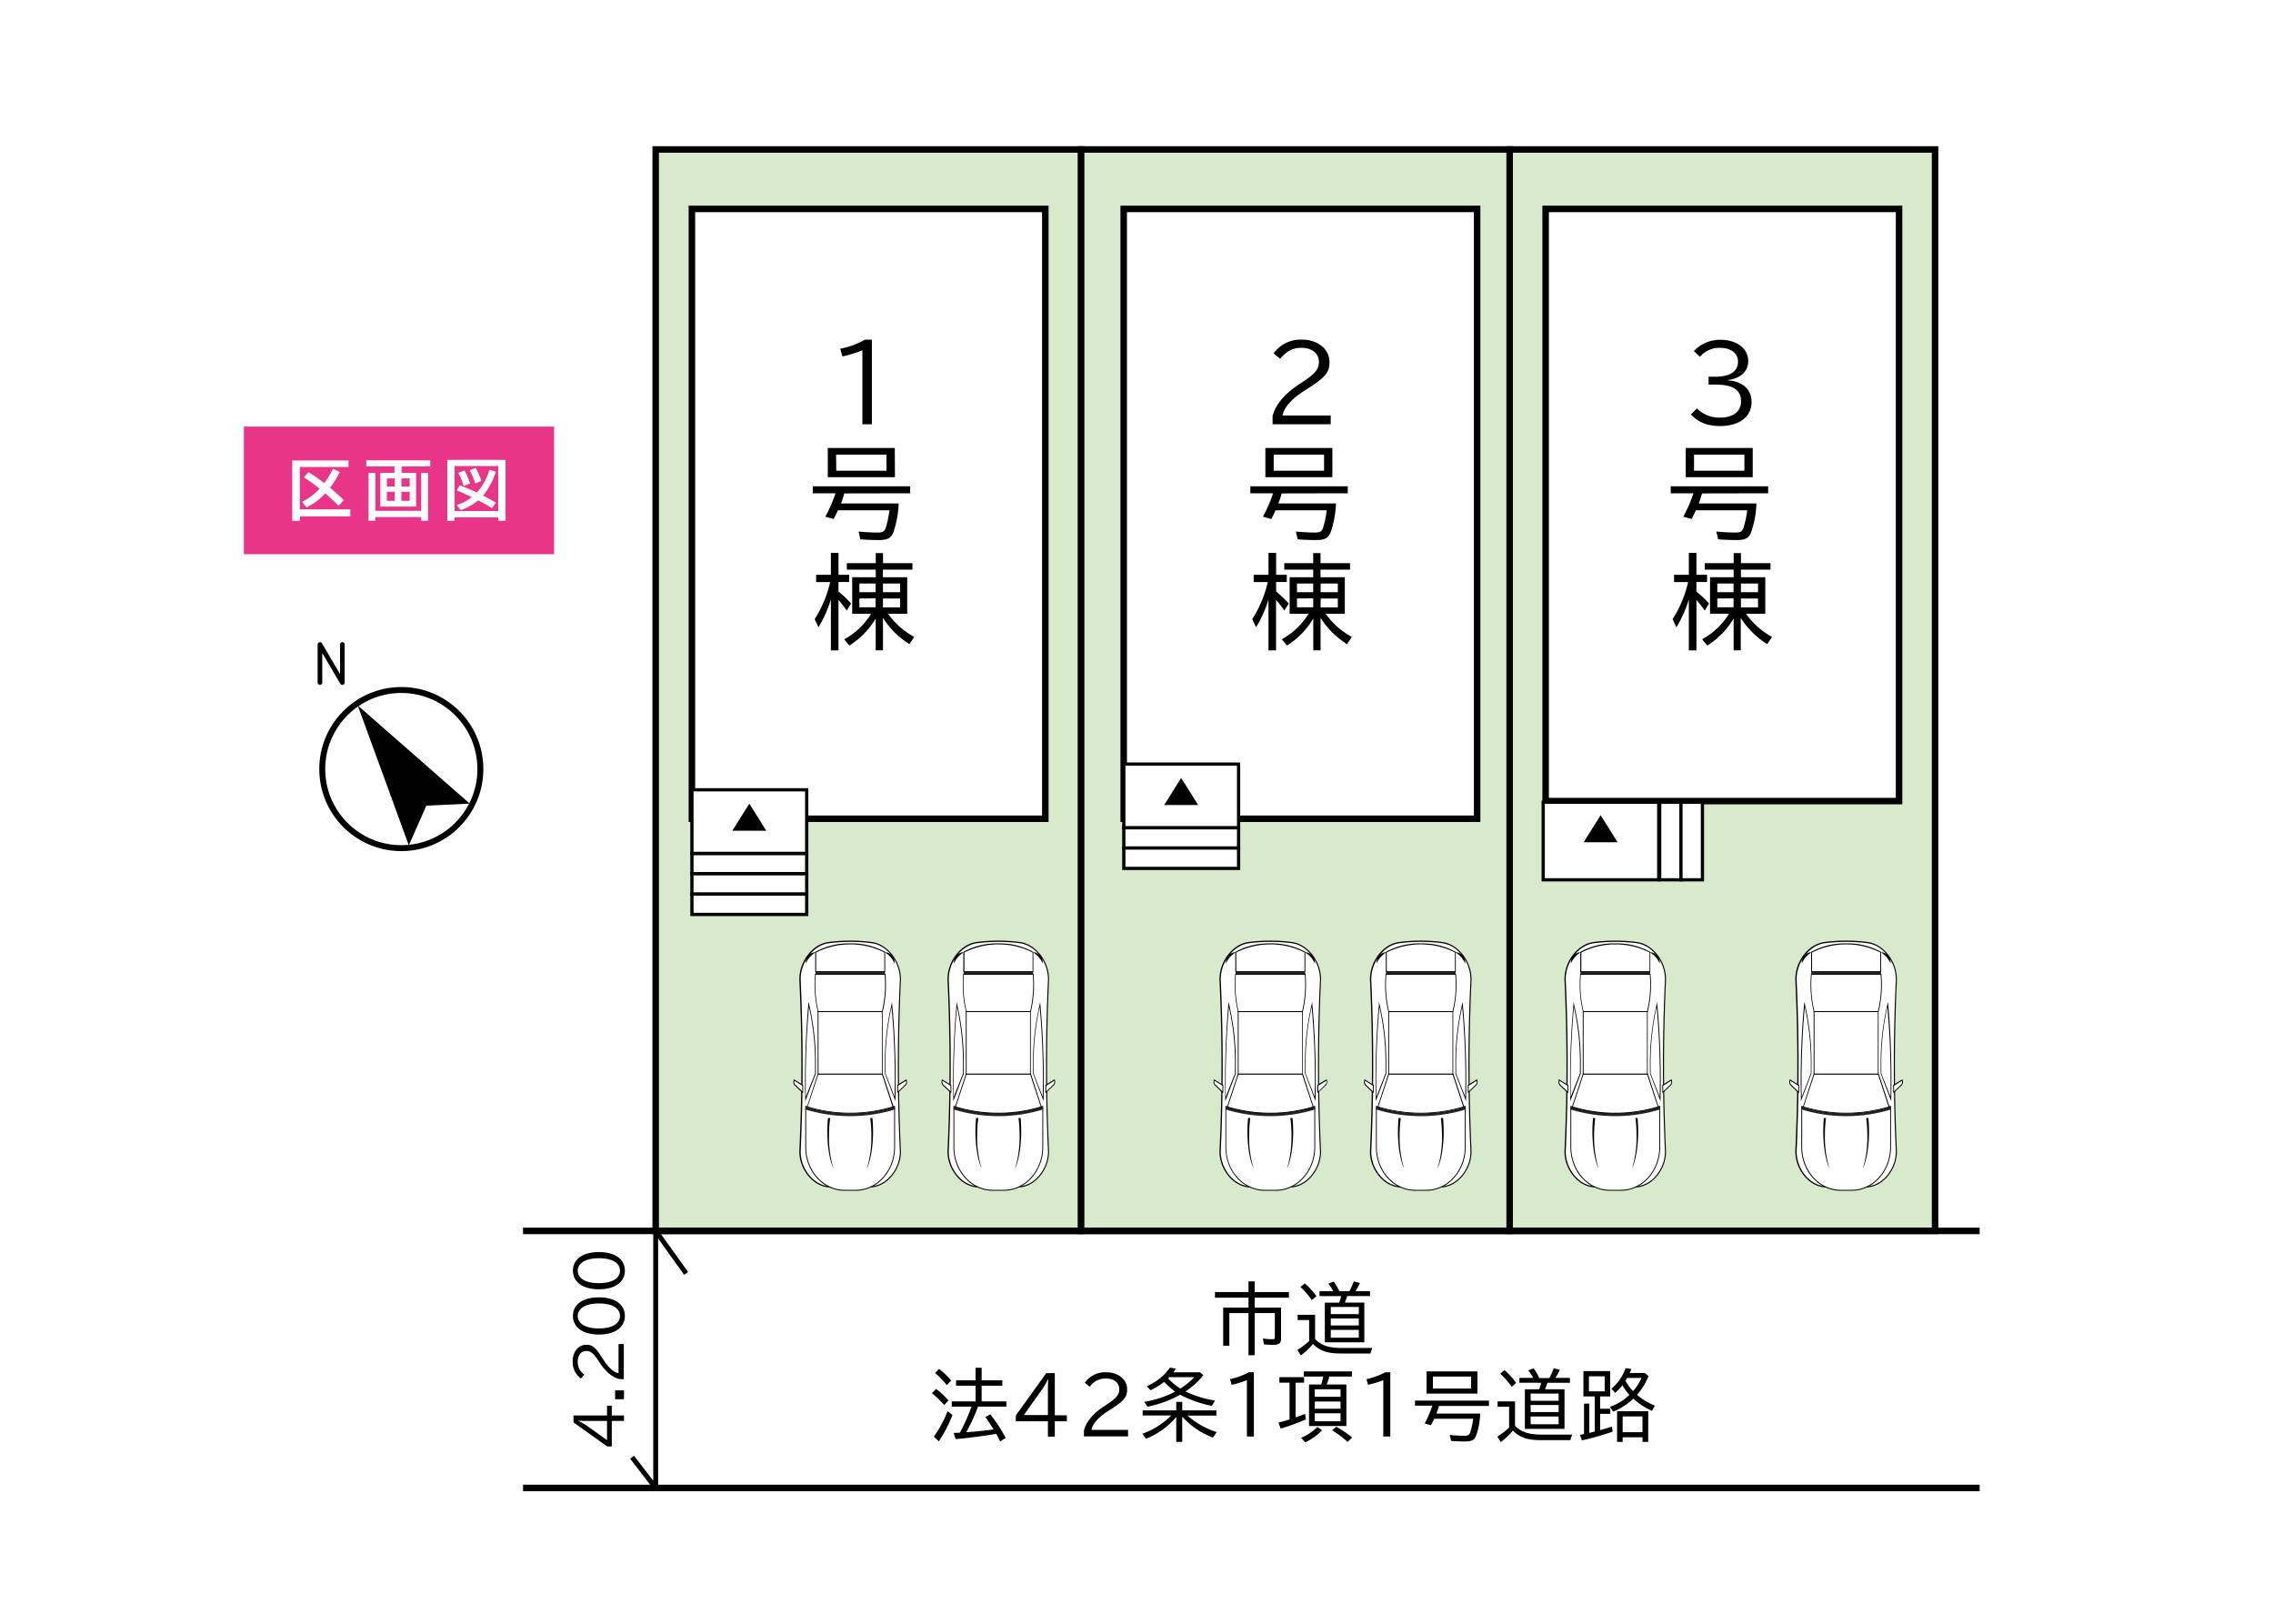 <svg xmlns="http://www.w3.org/2000/svg" width="700" height="500" viewBox="0 0 700 500"><defs><style>.cls-1,.cls-8,.繧ｰ繝ｩ繝輔ぅ繝け繧ｹ繧ｿ繧､繝ｫ-3{fill:#fff;}.cls-2{fill:#e83589;}.cls-3,.cls-4,.cls-7,.繧ｰ繝ｩ繝輔ぅ繝け繧ｹ繧ｿ繧､繝ｫ{fill:none;}.cls-3,.cls-4,.cls-7,.cls-8,.繧ｰ繝ｩ繝輔ぅ繝け繧ｹ繧ｿ繧､繝ｫ,.繧ｰ繝ｩ繝輔ぅ繝け繧ｹ繧ｿ繧､繝ｫ-2,.繧ｰ繝ｩ繝輔ぅ繝け繧ｹ繧ｿ繧､繝ｫ-3{stroke:#000;}.cls-3,.cls-4{stroke-linecap:round;stroke-linejoin:round;}.cls-3{stroke-width:1.43px;}.cls-4{stroke-width:1.83px;}.繧ｰ繝ｩ繝輔ぅ繝け繧ｹ繧ｿ繧､繝ｫ-2{fill:#d8eacc;}.繧ｰ繝ｩ繝輔ぅ繝け繧ｹ繧ｿ繧､繝ｫ,.繧ｰ繝ｩ繝輔ぅ繝け繧ｹ繧ｿ繧､繝ｫ-2,.繧ｰ繝ｩ繝輔ぅ繝け繧ｹ繧ｿ繧､繝ｫ-3{stroke-width:2px;}.cls-5{fill:#030201;}.cls-6{fill:#242323;}.cls-8,.繧ｰ繝ｩ繝輔ぅ繝け繧ｹ繧ｿ繧､繝ｫ,.繧ｰ繝ｩ繝輔ぅ繝け繧ｹ繧ｿ繧､繝ｫ-3{stroke-miterlimit:10;}.cls-7{stroke-linejoin:bevel;stroke-width:1.5px;}</style></defs><title>kukakuzu</title><g id="レイヤー_5" data-name="レイヤー 5"><rect class="cls-1" x="-780.03" y="-4357.26" width="5667.56" height="5248"/></g><g id="レイヤー_2" data-name="レイヤー 2"><rect class="cls-1" width="700" height="500"/><rect class="cls-2" x="103.22" y="103.24" width="39.3" height="95.53" transform="translate(-28.13 273.88) rotate(-90)"/><path class="cls-1" d="M92.34,156.85h15.55V159H92.34v1.41H90V141.8h17.33v2h-15Zm.68-2.34a19.54,19.54,0,0,0,5.42-4A51.65,51.65,0,0,0,93.6,147L95,145.38a58.94,58.94,0,0,1,4.86,3.4,26.84,26.84,0,0,0,2.69-4.43l2.1,1a31.27,31.27,0,0,1-3,4.86c1.16.95,2.7,2.32,4.25,3.79l-1.64,1.72c-1.34-1.35-2.86-2.74-4.08-3.79a21.08,21.08,0,0,1-5.77,4.35Z"/><path class="cls-1" d="M121.5,143.62h-8.69v-1.86h19.7v1.86H123.7v2h4.44V156h-11V145.61h4.33Zm8.21,13.69v-11.7h2.12v14.75h-2.12v-1.14H115.59v1.14H113.5V145.61h2.09v11.7Zm-10.57-10v2.51h2.44v-2.51Zm0,4.11v2.8h2.44v-2.8Zm4.48-1.6h2.55v-2.51h-2.55Zm0,4.4h2.55v-2.8h-2.55Z"/><path class="cls-1" d="M155.7,160.36h-2.26V159.3H140v1.06h-2.24V141.61H155.7Zm-15.69-3h13.43V143.5H140Zm11.5-.89c-1.3-.81-2.84-1.68-4.23-2.39a17.43,17.43,0,0,1-5.37,3l-1.28-1.56a13.55,13.55,0,0,0,4.66-2.44l-.54-.25c-1.34-.67-2.34-1.1-4.1-1.83l.93-1.53a54.85,54.85,0,0,1,5.29,2.18,17.63,17.63,0,0,0,3.86-7l2,.62a23.63,23.63,0,0,1-3.94,7.34l.18.1c1,.52,2.18,1.14,3.76,2.08Zm-8.73-6.78a18.76,18.76,0,0,0-1.65-4.07l1.9-.76a20,20,0,0,1,1.72,4Zm3.57-.81a24.05,24.05,0,0,0-1.68-4.09l1.83-.72a19.21,19.21,0,0,1,1.72,4Z"/><polyline class="cls-3" points="98.53 210.19 98.53 198.45 105.43 210.19 105.43 198.45"/><circle class="cls-4" cx="123.59" cy="236.82" r="24.35"/><polygon points="131.31 248.08 125.9 260.31 110.17 217.22 144.67 247.46 131.31 248.08"/><rect class="繧ｰ繝ｩ繝輔ぅ繝け繧ｹ繧ｿ繧､繝ｫ-2" x="201.93" y="46.02" width="131.02" height="333.01"/><rect class="繧ｰ繝ｩ繝輔ぅ繝け繧ｹ繧ｿ繧､繝ｫ-2" x="464.91" y="46.02" width="131.02" height="333.01"/><rect class="繧ｰ繝ｩ繝輔ぅ繝け繧ｹ繧ｿ繧､繝ｫ-2" x="332.95" y="46.02" width="131.96" height="333.01"/><path d="M396.94,397.86v1.73H386.39v3.07h8.13v9.57c0,1.39-.62,1.89-2.33,1.89-1,0-2-.05-2.95-.14l-.31-1.83a20.61,20.61,0,0,0,2.91.24c.62,0,.76-.12.76-.69v-7.37h-6.21v13h-1.9v-13h-5.9v10.06H376.7V402.66h7.79v-3.07H374.16v-1.73h10.33v-3.29h1.9v3.29Z"/><path d="M405,412.37c1.94,1.94,4.17,2.69,8.2,2.71h9.43a9.43,9.43,0,0,0-.58,1.7h-9.11c-4.2,0-6.53-.84-8.59-2.92a23.85,23.85,0,0,1-3.74,3.52l-1.06-1.7a22.18,22.18,0,0,0,3.62-2.76v-6.43h-3.55v-1.63H405Zm-1-12a24.07,24.07,0,0,0-3.51-4.08l1.32-1.1a23.41,23.41,0,0,1,3.6,3.91Zm2.35-1.27v-1.51h4.24a13.92,13.92,0,0,0-1.53-2.3l1.68-.65a18,18,0,0,1,1.72,2.95h3.12a22.77,22.77,0,0,0,1.32-3l1.9.48a20.13,20.13,0,0,1-1.37,2.52h4.48v1.51H414.9c-.12.41-.5,1.41-.74,2h6v12.23H408V401.12h4.41a16.06,16.06,0,0,0,.63-2Zm3.48,5.56h8.63v-2.2h-8.63Zm0,3.48h8.63V406h-8.63Zm0,3.77h8.63v-2.4h-8.63Z"/><path d="M290.76,432.64A29.46,29.46,0,0,0,287,429l1.27-1.32a22.8,22.8,0,0,1,3.81,3.6Zm-3.17,9.77a36.07,36.07,0,0,0,4.22-7.87l1.51,1.17a40.43,40.43,0,0,1-4.19,8.11Zm4-15.88a25.61,25.61,0,0,0-3.64-3.75l1.24-1.24a21.78,21.78,0,0,1,3.74,3.57Zm9.5,6.81,0,.05a54.35,54.35,0,0,1-3.41,7.43l-.1.22,1.78-.15c1.77-.14,4.49-.43,6.62-.72-.74-1.24-1.61-2.54-2.52-3.81l1.51-.84a43.39,43.39,0,0,1,4.73,7.27L308,443.87c-.55-1.13-.79-1.61-1.19-2.33l-.24,0c-2.67.53-8.33,1.27-12.26,1.61l-.63-1.9,1-.05.29,0,.65-.05a55.08,55.08,0,0,0,3.55-8h-6.05v-1.61h7.32v-4.84h-6v-1.66h6v-3.86h1.87v3.86h6.38v1.66h-6.38v4.84h7.63v1.61h-8.73Z"/><path d="M324.84,422.81v13h3.71v1.85h-3.71v4.73h-2.12v-4.73h-9.88v-1.82l9.36-13Zm-2.12,6.07c0-1.11,0-3,.12-4.15h-.09a26.56,26.56,0,0,1-1.75,3l-5.71,8h7.43Z"/><path d="M333.82,440.46c.63-2.56,2.74-5.13,6-7.29l.62-.41c3.36-2.18,4.25-3.24,4.25-5,0-2-1.64-3.28-4.11-3.28a6,6,0,0,0-5,2.56l-1.51-1.27a7.72,7.72,0,0,1,6.57-3.21c3.74,0,6.48,2.21,6.48,5.25,0,2.42-.94,3.55-5.23,6.29l-.87.55c-2.85,1.87-4.65,3.93-4.87,5.66h11.25v2h-13.6Z"/><path d="M364.09,444h-1.85v-7.68a23.34,23.34,0,0,1-9.33,6.72l-1.1-1.54a23.5,23.5,0,0,0,8.87-5.63H351.9V434.3h10.34v-2.62h1.85v2.62H374.6v1.61h-8.88a25.15,25.15,0,0,0,9,5.08l-1.18,1.68a24.26,24.26,0,0,1-9.47-6.45Zm6.5-20.54a22.23,22.23,0,0,1-5.52,5,33,33,0,0,0,9.12,2.83l-1,1.63a37.29,37.29,0,0,1-9.76-3.43,33.52,33.52,0,0,1-10.05,3.67l-1-1.49a31.74,31.74,0,0,0,9.52-3.14,30.73,30.73,0,0,1-3.4-3,20.28,20.28,0,0,1-4.18,2.56l-1.17-1.24a16.44,16.44,0,0,0,7.17-5.74l1.82.36c-.36.55-.45.65-.79,1.11h8.21Zm-10.46.6c-.17.2-.24.24-.38.39a19.11,19.11,0,0,0,3.76,3.14,21.7,21.7,0,0,0,4.3-3.53Z"/><path d="M384,425a30.87,30.87,0,0,1-4.7,1.42l-.49-1.73a23.3,23.3,0,0,0,5.79-2.13h1.55v19.79H384Z"/><path d="M399,436.43l.15-.05.09,0c.89-.29,2-.72,2.71-1l.19,1.7a65.93,65.93,0,0,1-7.74,2.83l-.68-1.85c1.35-.36,1.54-.41,2.83-.79l.58-.17V425.76H394v-1.7h7.61v1.7H399Zm1.7,6.29a14.59,14.59,0,0,0,5-3.31l1.46,1a17.43,17.43,0,0,1-5.18,3.72Zm13.94-16.39v12.79H403.13V426.33h3.74a23.09,23.09,0,0,0,.65-2.44h-6V422.3h14.82v1.59h-6.95a21.35,21.35,0,0,1-.82,2.44Zm-9.74,1.47v2.32h7.94V427.8Zm0,6h7.94v-2.23H404.9Zm0,3.86h7.94v-2.47H404.9ZM415,444a32.59,32.59,0,0,0-4.79-3.6l1.32-1.05a31.6,31.6,0,0,1,4.89,3.31Z"/><path d="M426,425a30.87,30.87,0,0,1-4.7,1.42l-.48-1.73a23.05,23.05,0,0,0,5.78-2.13h1.56v19.79H426Z"/><path d="M443.15,432.93c-.24.86-.53,1.68-.79,2.35h13.48a22.83,22.83,0,0,1-1.27,6.86c-.6,1.35-1.37,1.73-3.53,1.73-1.27,0-3-.07-4.15-.17l-.43-1.82c1.65.14,3.26.24,4.41.24s1.56-.19,1.9-1a23,23,0,0,0,.91-4.25h-12c-.31.67-.65,1.37-1,2l-1.94-.55a33.31,33.31,0,0,0,2.37-5.47h-5.35V431.3h22.79v1.63ZM455,429.12H439.33V422.3H455Zm-13.72-1.54h11.77v-3.69H441.28Z"/><path d="M466.57,439.05c1.95,1.94,4.18,2.68,8.21,2.71h9.43a8.49,8.49,0,0,0-.58,1.7h-9.12c-4.19,0-6.52-.84-8.58-2.93a23.46,23.46,0,0,1-3.74,3.53l-1.06-1.7a22.18,22.18,0,0,0,3.62-2.76v-6.43H461.2v-1.63h5.37Zm-1-12A24,24,0,0,0,462,423l1.32-1.1a23.41,23.41,0,0,1,3.6,3.91Zm2.35-1.27V424.3h4.25a15.91,15.91,0,0,0-1.53-2.31l1.67-.65a17,17,0,0,1,1.73,3h3.12a24.85,24.85,0,0,0,1.32-3l1.89.48A18.87,18.87,0,0,1,479,424.3h4.48v1.51h-6.93c-.12.4-.5,1.41-.74,2h6V440H469.6V427.8H474a15.78,15.78,0,0,0,.62-2Zm3.48,5.56H480v-2.21h-8.64Zm0,3.48H480v-2.18h-8.64Zm0,3.76H480v-2.39h-8.64Z"/><path d="M495.88,430h-3.1v3.79h3.12v1.58h-3.12v5c.65-.16,2.48-.69,3.67-1.08l.17,1.56a85.28,85.28,0,0,1-9.45,2.69l-.62-1.7,1.27-.27v-9.35h1.63v9l.6-.14.58-.14.5-.12V430h-3.5v-7.8h8.25Zm-6.55-1.56h4.85v-4.63h-4.85Zm18.35-4.7a20.12,20.12,0,0,1-3.53,5.78,19.82,19.82,0,0,0,5.5,3.33l-.91,1.59a20.88,20.88,0,0,1-5.74-3.75,19.76,19.76,0,0,1-6.21,4l-1-1.49a15.77,15.77,0,0,0,6-3.67,16.46,16.46,0,0,1-2.16-3l-.1.12,0,.07a15.11,15.11,0,0,1-2.12,2.18l-1.17-1.27a14.46,14.46,0,0,0,4.39-6.35l1.77.28c-.26.63-.33.82-.52,1.23h4.65Zm-.1,20.27h-1.75v-1.42h-6.11V444H498v-9.45h9.61Zm-7.86-3h6.11v-4.85h-6.11Zm.84-15.86a15.38,15.38,0,0,0,2.37,3.22,16,16,0,0,0,2.59-4.06h-4.46c-.1.17-.19.34-.41.7Z"/><path d="M176.62,435.87h10.32v-3h1.47v3h3.76v1.68h-3.76v7.86H187L176.62,438Zm4.82,1.68c-.87,0-2.36,0-3.3-.1v.08a23,23,0,0,1,2.43,1.39l6.37,4.55v-5.92Z"/><path d="M189.44,428.14h2.73v2.72h-2.73Z"/><path d="M190.66,424.64c-2-.5-4.08-2.18-5.8-4.75l-.32-.5c-1.74-2.67-2.58-3.38-4-3.38-1.57,0-2.62,1.3-2.62,3.27a4.77,4.77,0,0,0,2,4l-1,1.2a6.16,6.16,0,0,1-2.56-5.23c0-3,1.76-5.15,4.19-5.15,1.92,0,2.82.74,5,4.16l.44.68c1.48,2.28,3.13,3.71,4.5,3.88v-8.95h1.62v10.82Z"/><path d="M184.44,399.49c5,0,8,2.2,8,5.73s-3.07,5.73-8,5.73-8-2.2-8-5.75S179.5,399.49,184.44,399.49Zm0,9.59c4,0,6.49-1.47,6.49-3.88s-2.48-3.84-6.49-3.84-6.51,1.47-6.51,3.88S180.43,409.08,184.44,409.08Z"/><path d="M184.44,385.55c5,0,8,2.2,8,5.73s-3.07,5.73-8,5.73-8-2.2-8-5.75S179.5,385.55,184.44,385.55Zm0,9.59c4,0,6.49-1.47,6.49-3.88s-2.48-3.83-6.49-3.83-6.51,1.47-6.51,3.87S180.43,395.14,184.44,395.14Z"/><path class="cls-1" d="M255.12,290.27a51.89,51.89,0,0,1,13.41,0c5.15.72,9,6.53,8.73,11.82q-1.2,26,0,52c.26,5-3.39,10.54-8.28,11.27a51.48,51.48,0,0,1-14.35,0c-4.88-.73-8.54-6.23-8.28-11.27q1.22-26,0-52C246.12,296.8,250,291,255.12,290.27Z"/><path class="cls-5" d="M261.83,289.64a52.18,52.18,0,0,1,6.72.44c5,.71,9.18,6.32,8.88,12-.79,17.26-.78,34.76,0,52,.29,5.4-3.65,10.76-8.43,11.47a51.76,51.76,0,0,1-14.39,0c-4.78-.71-8.71-6.07-8.43-11.47.8-17.26.81-34.76,0-52-.29-5.7,3.85-11.31,8.88-12h0A52.21,52.21,0,0,1,261.83,289.64Zm0,76.06a50.35,50.35,0,0,0,7.15-.5c4.6-.68,8.4-5.85,8.13-11.05-.81-17.28-.81-34.8,0-52.07.29-5.51-3.71-10.94-8.57-11.62a51.58,51.58,0,0,0-13.37,0c-4.85.68-8.86,6.11-8.57,11.62.79,17.27.78,34.79,0,52.06-.28,5.21,3.52,10.38,8.12,11.07A52.1,52.1,0,0,0,261.83,365.7Z"/><path class="cls-6" d="M251.13,300h21.39c0-.27,0-.55-.09-.83H251.22Z"/><path class="cls-5" d="M249,308.54l.19.71a78.71,78.71,0,0,1,2.05,18.94c0,.78,0,1.58,0,2.37v.06l-3.25,8.48v-.67c-.05-2-.07-3.92-.07-5.79,0-8,.36-15.88,1-23.36Zm2,22c0-.78,0-1.57,0-2.34a80,80,0,0,0-1.86-18.12c-.65,7.24-1,14.83-1,22.57,0,1.66,0,3.38,0,5.12Z"/><path class="cls-5" d="M274.7,308.54l.07.74c.7,7.48,1.05,15.34,1.05,23.36,0,1.86,0,3.81-.06,5.79l0,.67-3.25-8.54c0-.79,0-1.59,0-2.37a78.17,78.17,0,0,1,2.06-18.94Zm.81,29.22c0-1.75.05-3.47.05-5.12,0-7.74-.33-15.33-1-22.57a80,80,0,0,0-1.86,18.12c0,.77,0,1.56,0,2.34Z"/><path class="cls-1" d="M248.14,340.73v12.48c0,7.32,5.38,13.32,12,13.32h3.44c6.58,0,12-6,12-13.32V340.73a55.3,55.3,0,0,1-27.37,0Z"/><path d="M248,340.55l.16,0a53.89,53.89,0,0,0,13.66,1.71H262a54.31,54.31,0,0,0,13.47-1.71l.16,0v12.66c0,7.42-5.42,13.46-12.09,13.46h-3.44c-6.67,0-12.1-6-12.1-13.46Zm15.54,25.83c6.52,0,11.83-5.91,11.83-13.17v-12.3A54.49,54.49,0,0,1,262,342.59h-.36a54.51,54.51,0,0,1-13.38-1.68v12.3c0,7.26,5.31,13.17,11.84,13.17Z"/><path class="cls-1" d="M251.94,311.51a59.16,59.16,0,0,0,19.78,0,35.4,35.4,0,0,0,.84-11.48H251.09A35.13,35.13,0,0,0,251.94,311.51Z"/><path d="M251,299.88h21.7V300a35.75,35.75,0,0,1-.85,11.54l0,.09-.08,0a59.93,59.93,0,0,1-19.82,0l-.09,0,0-.09A35.75,35.75,0,0,1,251,300Zm21.46.29H251.21a35.21,35.21,0,0,0,.83,11.22,59.51,59.51,0,0,0,19.57,0A35.21,35.21,0,0,0,272.44,300.17Z"/><path class="cls-6" d="M251.09,300h21.47l-.09-.84H251.18Z"/><path class="cls-1" d="M272.47,299.19v-6a23.41,23.41,0,0,0-21.29,0v6Z"/><path d="M261.83,290.5a21.44,21.44,0,0,1,10.7,2.58l.07,0v6.22H251.05v-6.22l.07,0A21.45,21.45,0,0,1,261.83,290.5Zm10.51,2.79a23.36,23.36,0,0,0-21,0v5.76h21Z"/><path class="cls-6" d="M248.23,340.81l-.27.8a47.14,47.14,0,0,0,27.73,0l-.26-.8A47.18,47.18,0,0,1,248.23,340.81Z"/><path class="cls-1" d="M275,340.85l-3.32-10.12H251.94l-3.33,10.12A45.75,45.75,0,0,0,275,340.85Z"/><path d="M251.85,330.59h20l3.4,10.36-.13,0a45.82,45.82,0,0,1-26.5,0l-.14,0Zm19.78.28H252l-3.25,9.88a45.62,45.62,0,0,0,26.09,0Z"/><path class="cls-5" d="M251.22,293.21h-.14a3.11,3.11,0,0,0-2.93,3.25v.25A7.58,7.58,0,0,1,251.22,293.21Z"/><path class="cls-5" d="M272.43,293.21h.14a3.11,3.11,0,0,1,2.93,3.25v.25A7.53,7.53,0,0,0,272.43,293.21Z"/><path class="cls-1" d="M244.5,332.82a1.4,1.4,0,0,0,.21,1.17l2.38,2.29a.28.28,0,0,0,.13.07v-2.14l-2.66-1.66Z"/><path class="cls-5" d="M244.47,332.33l2.88,1.8v2.4l-.16,0a.41.41,0,0,1-.18-.1l-2.39-2.29a1.61,1.61,0,0,1-.25-1.31Zm2.62,2-2.45-1.53,0,.08a1.31,1.31,0,0,0,.17,1l2.3,2.2Z"/><path class="cls-1" d="M279.15,332.82A1.44,1.44,0,0,1,279,334l-2.39,2.29a.24.24,0,0,1-.13.07v-2.14l2.67-1.66Z"/><path class="cls-5" d="M279.18,332.33l.1.46a1.54,1.54,0,0,1-.25,1.31l-2.39,2.29a.36.36,0,0,1-.18.1l-.16,0v-2.4Zm-2.62,3.75,2.3-2.2a1.31,1.31,0,0,0,.17-1l0-.08-2.45,1.53Z"/><path class="cls-5" d="M254.78,348.43c0,4.79.76,9,1.92,11.44a32.75,32.75,0,0,1-1.4-10.13,40.4,40.4,0,0,1,.36-5.47H255C254.85,345.58,254.78,347,254.78,348.43Z"/><path class="cls-5" d="M268.87,348.43c0,4.79-.76,9-1.92,11.44a32.75,32.75,0,0,0,1.4-10.13,40.4,40.4,0,0,0-.36-5.47h.68C268.8,345.58,268.87,347,268.87,348.43Z"/><rect class="cls-1" x="251.94" y="311.51" width="19.78" height="19.22" transform="translate(523.65 642.24) rotate(180)"/><path d="M251.81,311.36h20v19.51h-20Zm19.78.29H252.07v18.94h19.52Z"/><path class="cls-1" d="M300.74,290.27a52,52,0,0,1,13.42,0c5.14.72,9,6.53,8.72,11.82q-1.19,26,0,52c.27,5-3.39,10.54-8.28,11.27a51.4,51.4,0,0,1-14.34,0c-4.89-.73-8.55-6.23-8.28-11.27q1.2-26,0-52C291.74,296.8,295.6,291,300.74,290.27Z"/><path class="cls-5" d="M307.45,289.64a52.33,52.33,0,0,1,6.73.44c5,.71,9.17,6.32,8.87,12-.79,17.26-.78,34.76,0,52,.29,5.4-3.65,10.76-8.42,11.47a51.83,51.83,0,0,1-14.4,0c-4.77-.71-8.71-6.07-8.42-11.47.8-17.26.8-34.76,0-52-.3-5.7,3.85-11.31,8.87-12h0A52.33,52.33,0,0,1,307.45,289.64Zm0,76.06a50.35,50.35,0,0,0,7.15-.5c4.61-.68,8.4-5.85,8.13-11.05-.8-17.28-.81-34.8,0-52.07.28-5.51-3.72-10.94-8.58-11.62a51.51,51.51,0,0,0-13.36,0c-4.86.68-8.87,6.11-8.58,11.62.79,17.27.78,34.79,0,52.06-.28,5.21,3.52,10.38,8.13,11.07A51.85,51.85,0,0,0,307.45,365.7Z"/><path class="cls-6" d="M296.75,300h21.39c0-.27-.05-.55-.08-.83H296.84Z"/><path class="cls-5" d="M294.57,308.54l.19.71a78.17,78.17,0,0,1,2.06,18.94c0,.78,0,1.58,0,2.37v.06l-3.24,8.48,0-.67c0-2-.06-3.92-.06-5.79,0-8,.35-15.88,1.05-23.36Zm2,22c0-.78,0-1.57,0-2.34a80,80,0,0,0-1.86-18.12c-.65,7.24-1,14.83-1,22.57,0,1.66,0,3.38,0,5.12Z"/><path class="cls-5" d="M320.32,308.54l.07.74c.7,7.48,1.05,15.34,1.05,23.36,0,1.86,0,3.81-.06,5.79l0,.67-3.25-8.54c0-.79,0-1.59,0-2.37a78.17,78.17,0,0,1,2.06-18.94Zm.81,29.22c0-1.75.05-3.47.05-5.12,0-7.74-.33-15.33-1-22.57a80,80,0,0,0-1.86,18.12c0,.77,0,1.56,0,2.34Z"/><path class="cls-1" d="M293.76,340.73v12.48c0,7.32,5.39,13.32,12,13.32h3.44c6.58,0,12-6,12-13.32V340.73a55.34,55.34,0,0,1-27.38,0Z"/><path d="M293.63,340.55l.16,0a53.89,53.89,0,0,0,13.66,1.71h.18a54.45,54.45,0,0,0,13.48-1.71l.16,0v12.66c0,7.42-5.43,13.46-12.1,13.46h-3.44c-6.67,0-12.1-6-12.1-13.46Zm15.54,25.83c6.53,0,11.84-5.91,11.84-13.17v-12.3a54.51,54.51,0,0,1-13.38,1.68h-.36a54.51,54.51,0,0,1-13.38-1.68v12.3c0,7.26,5.31,13.17,11.84,13.17Z"/><path class="cls-1" d="M297.56,311.51a59.16,59.16,0,0,0,19.78,0,35.4,35.4,0,0,0,.84-11.48H296.72A35.4,35.4,0,0,0,297.56,311.51Z"/><path d="M296.6,299.88h21.7V300a35.75,35.75,0,0,1-.84,11.54l0,.09-.08,0a59.93,59.93,0,0,1-19.82,0l-.08,0,0-.09a35.75,35.75,0,0,1-.84-11.54Zm21.47.29H296.83a35.8,35.8,0,0,0,.83,11.22,59.57,59.57,0,0,0,19.58,0A35.8,35.8,0,0,0,318.07,300.17Z"/><path class="cls-6" d="M296.72,300h21.46c0-.28-.05-.56-.08-.84H296.8C296.77,299.47,296.74,299.75,296.72,300Z"/><path class="cls-1" d="M318.1,299.19v-6a23.43,23.43,0,0,0-21.3,0v6Z"/><path d="M307.45,290.5a21.48,21.48,0,0,1,10.71,2.58l.07,0v6.22H296.67v-6.22l.07,0A21.48,21.48,0,0,1,307.45,290.5ZM318,293.29a23.38,23.38,0,0,0-21,0v5.76h21Z"/><path class="cls-6" d="M293.85,340.81l-.26.8a47.11,47.11,0,0,0,27.72,0l-.26-.8A47.18,47.18,0,0,1,293.85,340.81Z"/><path class="cls-1" d="M320.67,340.85l-3.33-10.12H297.56l-3.33,10.12A45.79,45.79,0,0,0,320.67,340.85Z"/><path d="M297.47,330.59h20L320.84,341l-.14,0a45.82,45.82,0,0,1-26.5,0l-.14,0Zm19.78.28h-19.6l-3.25,9.88a45.65,45.65,0,0,0,26.1,0Z"/><path class="cls-5" d="M296.84,293.21h-.13a3.11,3.11,0,0,0-2.93,3.25v.25A7.56,7.56,0,0,1,296.84,293.21Z"/><path class="cls-5" d="M318.06,293.21h.13a3.11,3.11,0,0,1,2.93,3.25v.25A7.56,7.56,0,0,0,318.06,293.21Z"/><path class="cls-1" d="M290.12,332.82a1.44,1.44,0,0,0,.21,1.17l2.39,2.29a.25.25,0,0,0,.12.07v-2.14l-2.66-1.66Z"/><path class="cls-5" d="M290.09,332.33l2.88,1.8v2.4l-.15,0a.39.39,0,0,1-.19-.1l-2.39-2.29a1.58,1.58,0,0,1-.24-1.31Zm2.62,2-2.44-1.53,0,.08a1.31,1.31,0,0,0,.16,1l2.3,2.2Z"/><path class="cls-1" d="M324.78,332.82a1.44,1.44,0,0,1-.21,1.17l-2.39,2.29a.25.25,0,0,1-.12.07v-2.14l2.66-1.66Z"/><path class="cls-5" d="M324.81,332.33l.09.46a1.58,1.58,0,0,1-.24,1.31l-2.39,2.29a.39.39,0,0,1-.19.1l-.15,0v-2.4Zm-2.62,3.75,2.3-2.2a1.31,1.31,0,0,0,.16-1l0-.08-2.44,1.53Z"/><path class="cls-5" d="M300.4,348.43c0,4.79.77,9,1.92,11.44a33.09,33.09,0,0,1-1.39-10.13,40.47,40.47,0,0,1,.35-5.47h-.68C300.47,345.58,300.4,347,300.4,348.43Z"/><path class="cls-5" d="M314.5,348.43c0,4.79-.77,9-1.92,11.44A33.09,33.09,0,0,0,314,349.74a40.47,40.47,0,0,0-.35-5.47h.67C314.42,345.58,314.5,347,314.5,348.43Z"/><rect class="cls-1" x="297.56" y="311.51" width="19.78" height="19.22" transform="translate(614.9 642.24) rotate(180)"/><path d="M297.43,311.36h20v19.51h-20Zm19.78.29H297.69v18.94h19.52Z"/><path class="cls-1" d="M384.5,290.27a52,52,0,0,1,13.42,0c5.14.72,9,6.53,8.72,11.82q-1.18,26,0,52c.27,5-3.39,10.54-8.28,11.27a51.4,51.4,0,0,1-14.34,0c-4.89-.73-8.55-6.23-8.28-11.27q1.2-26,0-52C375.5,296.8,379.36,291,384.5,290.27Z"/><path class="cls-5" d="M391.21,289.64a52.33,52.33,0,0,1,6.73.44c5,.71,9.17,6.32,8.87,12-.79,17.26-.78,34.76,0,52,.29,5.4-3.65,10.76-8.42,11.47a51.83,51.83,0,0,1-14.4,0c-4.77-.71-8.71-6.07-8.42-11.47.8-17.26.8-34.76,0-52-.3-5.7,3.85-11.31,8.87-12h0A52.33,52.33,0,0,1,391.21,289.64Zm0,76.06a50.35,50.35,0,0,0,7.15-.5c4.61-.68,8.4-5.85,8.13-11.05-.8-17.28-.81-34.8,0-52.07.28-5.51-3.72-10.94-8.58-11.62a51.51,51.51,0,0,0-13.36,0c-4.86.68-8.87,6.11-8.58,11.62.79,17.27.78,34.79,0,52.06-.27,5.21,3.52,10.38,8.13,11.07A51.85,51.85,0,0,0,391.21,365.7Z"/><path class="cls-6" d="M380.51,300H401.9c0-.27,0-.55-.08-.83H380.6Z"/><path class="cls-5" d="M378.33,308.54l.19.71a78.17,78.17,0,0,1,2.06,18.94c0,.78,0,1.58,0,2.37v.06l-3.24,8.48,0-.67c0-2-.06-3.92-.06-5.79,0-8,.35-15.88,1-23.36Zm2,22c0-.78,0-1.57,0-2.34a80,80,0,0,0-1.86-18.12c-.65,7.24-1,14.83-1,22.57,0,1.66,0,3.38,0,5.12Z"/><path class="cls-5" d="M404.09,308.54l.06.74c.7,7.48,1.05,15.34,1.05,23.36,0,1.86,0,3.81-.06,5.79l0,.67-3.25-8.54c0-.79,0-1.59,0-2.37a78.17,78.17,0,0,1,2.06-18.94Zm.8,29.22c0-1.75.05-3.47.05-5.12,0-7.74-.33-15.33-1-22.57a80,80,0,0,0-1.86,18.12c0,.77,0,1.56,0,2.34Z"/><path class="cls-1" d="M377.52,340.73v12.48c0,7.32,5.39,13.32,12,13.32h3.44c6.58,0,12-6,12-13.32V340.73a55.34,55.34,0,0,1-27.38,0Z"/><path d="M377.39,340.55l.16,0a54,54,0,0,0,13.66,1.71h.18a54.45,54.45,0,0,0,13.48-1.71l.16,0v12.66c0,7.42-5.43,13.46-12.1,13.46h-3.44c-6.67,0-12.1-6-12.1-13.46Zm15.54,25.83c6.53,0,11.84-5.91,11.84-13.17v-12.3a54.51,54.51,0,0,1-13.38,1.68H391a54.51,54.51,0,0,1-13.38-1.68v12.3c0,7.26,5.31,13.17,11.84,13.17Z"/><path class="cls-1" d="M381.32,311.51a59.16,59.16,0,0,0,19.78,0,35.4,35.4,0,0,0,.84-11.48H380.48A35.4,35.4,0,0,0,381.32,311.51Z"/><path d="M380.36,299.88h21.7V300a35.75,35.75,0,0,1-.84,11.54l0,.09-.08,0a59.93,59.93,0,0,1-19.82,0l-.08,0,0-.09a35.75,35.75,0,0,1-.84-11.54Zm21.47.29H380.59a35.8,35.8,0,0,0,.83,11.22,59.57,59.57,0,0,0,19.58,0A35.8,35.8,0,0,0,401.83,300.17Z"/><path class="cls-6" d="M380.48,300h21.46c0-.28-.05-.56-.08-.84h-21.3C380.53,299.47,380.5,299.75,380.48,300Z"/><path class="cls-1" d="M401.86,299.19v-6a23.43,23.43,0,0,0-21.3,0v6Z"/><path d="M391.21,290.5a21.48,21.48,0,0,1,10.71,2.58l.07,0v6.22H380.43v-6.22l.07,0A21.48,21.48,0,0,1,391.21,290.5Zm10.52,2.79a23.38,23.38,0,0,0-21,0v5.76h21Z"/><path class="cls-6" d="M377.61,340.81l-.26.8a47.11,47.11,0,0,0,27.72,0l-.26-.8A47.18,47.18,0,0,1,377.61,340.81Z"/><path class="cls-1" d="M404.43,340.85l-3.33-10.12H381.32L378,340.85A45.79,45.79,0,0,0,404.43,340.85Z"/><path d="M381.23,330.59h20L404.6,341l-.14,0a45.82,45.82,0,0,1-26.5,0l-.14,0Zm19.78.28h-19.6l-3.25,9.88a45.65,45.65,0,0,0,26.1,0Z"/><path class="cls-5" d="M380.6,293.21h-.13a3.11,3.11,0,0,0-2.93,3.25v.25A7.56,7.56,0,0,1,380.6,293.21Z"/><path class="cls-5" d="M401.82,293.21H402a3.11,3.11,0,0,1,2.93,3.25v.25A7.56,7.56,0,0,0,401.82,293.21Z"/><path class="cls-1" d="M373.88,332.82a1.44,1.44,0,0,0,.21,1.17l2.39,2.29a.25.25,0,0,0,.12.07v-2.14l-2.66-1.66Z"/><path class="cls-5" d="M373.85,332.33l2.88,1.8v2.4l-.15,0a.39.39,0,0,1-.19-.1L374,334.1a1.58,1.58,0,0,1-.24-1.31Zm2.62,2L374,332.77l0,.08a1.31,1.31,0,0,0,.16,1l2.3,2.2Z"/><path class="cls-1" d="M408.54,332.82a1.44,1.44,0,0,1-.21,1.17l-2.39,2.29a.25.25,0,0,1-.12.07v-2.14l2.66-1.66Z"/><path class="cls-5" d="M408.57,332.33l.09.46a1.58,1.58,0,0,1-.24,1.31L406,336.39a.39.39,0,0,1-.19.1l-.15,0v-2.4ZM406,336.08l2.3-2.2a1.31,1.31,0,0,0,.16-1l0-.08L406,334.3Z"/><path class="cls-5" d="M384.16,348.43c0,4.79.77,9,1.92,11.44a33.09,33.09,0,0,1-1.39-10.13,40.47,40.47,0,0,1,.35-5.47h-.67C384.24,345.58,384.16,347,384.16,348.43Z"/><path class="cls-5" d="M398.26,348.43c0,4.79-.77,9-1.92,11.44a33.09,33.09,0,0,0,1.39-10.13,40.47,40.47,0,0,0-.35-5.47h.67C398.18,345.58,398.26,347,398.26,348.43Z"/><rect class="cls-1" x="381.32" y="311.51" width="19.78" height="19.22" transform="translate(782.42 642.24) rotate(180)"/><path d="M381.19,311.36h20v19.51h-20Zm19.78.29H381.45v18.94H401Z"/><path class="cls-1" d="M430.85,290.27a51.89,51.89,0,0,1,13.41,0c5.15.72,9,6.53,8.72,11.82q-1.19,26,0,52c.26,5-3.39,10.54-8.28,11.27a51.48,51.48,0,0,1-14.35,0c-4.89-.73-8.54-6.23-8.28-11.27q1.22-26,0-52C421.85,296.8,425.7,291,430.85,290.27Z"/><path class="cls-5" d="M437.55,289.64a52.21,52.21,0,0,1,6.73.44c5,.71,9.17,6.32,8.88,12-.79,17.26-.78,34.76,0,52,.28,5.4-3.65,10.76-8.43,11.47a51.76,51.76,0,0,1-14.39,0c-4.78-.71-8.72-6.07-8.43-11.47.8-17.26.81-34.76,0-52-.3-5.7,3.85-11.31,8.88-12h0A52.18,52.18,0,0,1,437.55,289.64Zm0,76.06a50.59,50.59,0,0,0,7.16-.5c4.6-.68,8.4-5.85,8.12-11.05-.8-17.28-.81-34.8,0-52.07.29-5.51-3.72-10.94-8.57-11.62a51.58,51.58,0,0,0-13.37,0c-4.86.68-8.86,6.11-8.57,11.62.79,17.27.78,34.79,0,52.06-.28,5.21,3.52,10.38,8.12,11.07A51.85,51.85,0,0,0,437.55,365.7Z"/><path class="cls-6" d="M426.86,300h21.39l-.09-.83H427C426.91,299.48,426.88,299.76,426.86,300Z"/><path class="cls-5" d="M424.68,308.54l.18.71a78.17,78.17,0,0,1,2.06,18.94c0,.78,0,1.58,0,2.37v.06l-3.24,8.48v-.67c-.05-2-.07-3.92-.07-5.79,0-8,.35-15.88,1.05-23.36Zm2,22c0-.78,0-1.57,0-2.34a80,80,0,0,0-1.86-18.12c-.65,7.24-1,14.83-1,22.57,0,1.66,0,3.38.05,5.12Z"/><path class="cls-5" d="M450.43,308.54l.07.74c.69,7.48,1.05,15.34,1.05,23.36,0,1.86,0,3.81-.07,5.79v.67l-3.26-8.54c0-.79,0-1.59,0-2.37a78.71,78.71,0,0,1,2.05-18.94Zm.81,29.22c0-1.75.05-3.47.05-5.12,0-7.74-.33-15.33-1-22.57a80,80,0,0,0-1.86,18.12c0,.77,0,1.56,0,2.34Z"/><path class="cls-1" d="M423.87,340.73v12.48c0,7.32,5.38,13.32,12,13.32h3.44c6.59,0,12-6,12-13.32V340.73a55.3,55.3,0,0,1-27.37,0Z"/><path d="M423.74,340.55l.16,0a53.87,53.87,0,0,0,13.65,1.71h.18a54.39,54.39,0,0,0,13.48-1.71l.16,0v12.66c0,7.42-5.43,13.46-12.1,13.46h-3.43c-6.68,0-12.1-6-12.1-13.46Zm15.53,25.83c6.53,0,11.84-5.91,11.84-13.17v-12.3a54.51,54.51,0,0,1-13.38,1.68h-.36A54.49,54.49,0,0,1,424,340.91v12.3c0,7.26,5.31,13.17,11.84,13.17Z"/><path class="cls-1" d="M427.66,311.51a59.16,59.16,0,0,0,19.78,0,35.13,35.13,0,0,0,.85-11.48H426.82A35.4,35.4,0,0,0,427.66,311.51Z"/><path d="M426.7,299.88h21.7l0,.13a35.75,35.75,0,0,1-.85,11.54l0,.09-.09,0a59.93,59.93,0,0,1-19.82,0l-.08,0,0-.09a35.75,35.75,0,0,1-.85-11.54Zm21.47.29H426.94a35.21,35.21,0,0,0,.83,11.22,59.51,59.51,0,0,0,19.57,0A35.21,35.21,0,0,0,448.17,300.17Z"/><path class="cls-6" d="M426.82,300h21.47l-.09-.84H426.91Z"/><path class="cls-1" d="M448.2,299.19v-6a23.41,23.41,0,0,0-21.29,0v6Z"/><path d="M437.55,290.5a21.45,21.45,0,0,1,10.71,2.58l.07,0v6.22H426.78v-6.22l.07,0A21.44,21.44,0,0,1,437.55,290.5Zm10.52,2.79a23.36,23.36,0,0,0-21,0v5.76h21Z"/><path class="cls-6" d="M424,340.81l-.27.8a47.14,47.14,0,0,0,27.73,0l-.27-.8A47.15,47.15,0,0,1,424,340.81Z"/><path class="cls-1" d="M450.77,340.85l-3.33-10.12H427.66l-3.32,10.12A45.75,45.75,0,0,0,450.77,340.85Z"/><path d="M427.57,330.59h20l3.4,10.36-.14,0a45.82,45.82,0,0,1-26.5,0l-.13,0Zm19.78.28H427.76l-3.25,9.88a45.62,45.62,0,0,0,26.09,0Z"/><path class="cls-5" d="M427,293.21h-.14a3.11,3.11,0,0,0-2.93,3.25v.25A7.53,7.53,0,0,1,427,293.21Z"/><path class="cls-5" d="M448.16,293.21h.14a3.11,3.11,0,0,1,2.93,3.25v.25A7.58,7.58,0,0,0,448.16,293.21Z"/><path class="cls-1" d="M420.23,332.82a1.44,1.44,0,0,0,.2,1.17l2.39,2.29a.24.24,0,0,0,.13.07v-2.14l-2.67-1.66Z"/><path class="cls-5" d="M420.2,332.33l2.88,1.8v2.4l-.16,0a.36.36,0,0,1-.18-.1l-2.39-2.29a1.54,1.54,0,0,1-.25-1.31Zm2.62,2-2.45-1.53,0,.08a1.31,1.31,0,0,0,.17,1l2.3,2.2Z"/><path class="cls-1" d="M454.88,332.82a1.4,1.4,0,0,1-.21,1.17l-2.38,2.29a.28.28,0,0,1-.13.07v-2.14l2.67-1.66Z"/><path class="cls-5" d="M454.91,332.33l.1.46a1.61,1.61,0,0,1-.25,1.31l-2.39,2.29a.41.41,0,0,1-.18.1l-.16,0v-2.4Zm-2.62,3.75,2.3-2.2a1.31,1.31,0,0,0,.17-1l0-.08-2.45,1.53Z"/><path class="cls-5" d="M430.51,348.43c0,4.79.76,9,1.92,11.44a32.75,32.75,0,0,1-1.4-10.13,40.4,40.4,0,0,1,.36-5.47h-.68C430.58,345.58,430.51,347,430.51,348.43Z"/><path class="cls-5" d="M444.6,348.43c0,4.79-.76,9-1.92,11.44a32.75,32.75,0,0,0,1.4-10.13,40.4,40.4,0,0,0-.36-5.47h.68C444.53,345.58,444.6,347,444.6,348.43Z"/><rect class="cls-1" x="427.66" y="311.51" width="19.78" height="19.22" transform="translate(875.11 642.24) rotate(180)"/><path d="M427.53,311.36h20v19.51h-20Zm19.78.29H427.79v18.94h19.52Z"/><path class="cls-1" d="M490.74,290.27a52,52,0,0,1,13.42,0c5.14.72,9,6.53,8.72,11.82q-1.18,26,0,52c.27,5-3.39,10.54-8.28,11.27a51.48,51.48,0,0,1-14.35,0c-4.88-.73-8.54-6.23-8.27-11.27q1.2-26,0-52C481.74,296.8,485.6,291,490.74,290.27Z"/><path class="cls-5" d="M497.45,289.64a52.33,52.33,0,0,1,6.73.44c5,.71,9.17,6.32,8.87,12-.79,17.26-.78,34.76,0,52,.29,5.4-3.65,10.76-8.42,11.47a51.83,51.83,0,0,1-14.4,0c-4.77-.71-8.71-6.07-8.42-11.47.8-17.26.8-34.76,0-52-.3-5.7,3.85-11.31,8.87-12h0A52.33,52.33,0,0,1,497.45,289.64Zm0,76.06a50.35,50.35,0,0,0,7.15-.5c4.61-.68,8.4-5.85,8.13-11.05-.8-17.28-.81-34.8,0-52.07.28-5.51-3.72-10.94-8.58-11.62a51.51,51.51,0,0,0-13.36,0c-4.86.68-8.87,6.11-8.58,11.62.79,17.27.78,34.79,0,52.06-.28,5.21,3.52,10.38,8.13,11.07A51.85,51.85,0,0,0,497.45,365.7Z"/><path class="cls-6" d="M486.75,300h21.39c0-.27-.05-.55-.08-.83H486.84Z"/><path class="cls-5" d="M484.57,308.54l.19.71a78.17,78.17,0,0,1,2.06,18.94c0,.78,0,1.58,0,2.37v.06l-3.24,8.48,0-.67c0-2-.06-3.92-.06-5.79,0-8,.35-15.88,1.05-23.36Zm2,22c0-.78,0-1.57,0-2.34a80,80,0,0,0-1.86-18.12c-.65,7.24-1,14.83-1,22.57,0,1.66,0,3.38,0,5.12Z"/><path class="cls-5" d="M510.32,308.54l.07.74c.7,7.48,1.05,15.34,1.05,23.36,0,1.86,0,3.81-.06,5.79l0,.67-3.25-8.54c0-.79,0-1.59,0-2.37a78.17,78.17,0,0,1,2.06-18.94Zm.81,29.22c0-1.75.05-3.47.05-5.12,0-7.74-.33-15.33-1-22.57a80,80,0,0,0-1.86,18.12c0,.77,0,1.56,0,2.34Z"/><path class="cls-1" d="M483.76,340.73v12.48c0,7.32,5.39,13.32,12,13.32h3.44c6.58,0,12-6,12-13.32V340.73a55.34,55.34,0,0,1-27.38,0Z"/><path d="M483.63,340.55l.16,0a53.89,53.89,0,0,0,13.66,1.71h.18a54.45,54.45,0,0,0,13.48-1.71l.16,0v12.66c0,7.42-5.43,13.46-12.1,13.46h-3.44c-6.67,0-12.1-6-12.1-13.46Zm15.54,25.83c6.53,0,11.84-5.91,11.84-13.17v-12.3a54.51,54.51,0,0,1-13.38,1.68h-.36a54.51,54.51,0,0,1-13.38-1.68v12.3c0,7.26,5.31,13.17,11.84,13.17Z"/><path class="cls-1" d="M487.56,311.51a59.16,59.16,0,0,0,19.78,0,35.4,35.4,0,0,0,.84-11.48H486.72A35.4,35.4,0,0,0,487.56,311.51Z"/><path d="M486.6,299.88h21.7V300a35.75,35.75,0,0,1-.84,11.54l0,.09-.08,0a59.93,59.93,0,0,1-19.82,0l-.08,0,0-.09a35.75,35.75,0,0,1-.84-11.54Zm21.47.29H486.83a35.8,35.8,0,0,0,.83,11.22,59.57,59.57,0,0,0,19.58,0A35.8,35.8,0,0,0,508.07,300.17Z"/><path class="cls-6" d="M486.72,300h21.46c0-.28-.05-.56-.08-.84H486.8C486.77,299.47,486.74,299.75,486.72,300Z"/><path class="cls-1" d="M508.1,299.19v-6a23.43,23.43,0,0,0-21.3,0v6Z"/><path d="M497.45,290.5a21.48,21.48,0,0,1,10.71,2.58l.07,0v6.22H486.67v-6.22l.07,0A21.48,21.48,0,0,1,497.45,290.5ZM508,293.29a23.38,23.38,0,0,0-21,0v5.76h21Z"/><path class="cls-6" d="M483.85,340.81l-.26.8a47.11,47.11,0,0,0,27.72,0l-.26-.8A47.18,47.18,0,0,1,483.85,340.81Z"/><path class="cls-1" d="M510.67,340.85l-3.33-10.12H487.56l-3.33,10.12A45.79,45.79,0,0,0,510.67,340.85Z"/><path d="M487.47,330.59h20L510.84,341l-.14,0a45.82,45.82,0,0,1-26.5,0l-.14,0Zm19.78.28h-19.6l-3.25,9.88a45.65,45.65,0,0,0,26.1,0Z"/><path class="cls-5" d="M486.84,293.21h-.13a3.11,3.11,0,0,0-2.93,3.25v.25A7.56,7.56,0,0,1,486.84,293.21Z"/><path class="cls-5" d="M508.06,293.21h.13a3.11,3.11,0,0,1,2.93,3.25v.25A7.56,7.56,0,0,0,508.06,293.21Z"/><path class="cls-1" d="M480.12,332.82a1.44,1.44,0,0,0,.21,1.17l2.39,2.29a.25.25,0,0,0,.12.07v-2.14l-2.66-1.66Z"/><path class="cls-5" d="M480.09,332.33l2.88,1.8v2.4l-.15,0a.39.39,0,0,1-.19-.1l-2.39-2.29a1.58,1.58,0,0,1-.24-1.31Zm2.62,2-2.44-1.53,0,.08a1.31,1.31,0,0,0,.16,1l2.3,2.2Z"/><path class="cls-1" d="M514.78,332.82a1.44,1.44,0,0,1-.21,1.17l-2.39,2.29a.25.25,0,0,1-.12.07v-2.14l2.66-1.66Z"/><path class="cls-5" d="M514.81,332.33l.09.46a1.58,1.58,0,0,1-.24,1.31l-2.39,2.29a.39.39,0,0,1-.19.1l-.15,0v-2.4Zm-2.62,3.75,2.3-2.2a1.31,1.31,0,0,0,.16-1l0-.08-2.44,1.53Z"/><path class="cls-5" d="M490.4,348.43c0,4.79.77,9,1.92,11.44a33.09,33.09,0,0,1-1.39-10.13,40.47,40.47,0,0,1,.35-5.47h-.68C490.47,345.58,490.4,347,490.4,348.43Z"/><path class="cls-5" d="M504.5,348.43c0,4.79-.77,9-1.92,11.44A33.09,33.09,0,0,0,504,349.74a40.47,40.47,0,0,0-.35-5.47h.67C504.42,345.58,504.5,347,504.5,348.43Z"/><rect class="cls-1" x="487.56" y="311.51" width="19.78" height="19.22" transform="translate(994.9 642.24) rotate(180)"/><path d="M487.43,311.36h20v19.51h-20Zm19.78.29H487.69v18.94h19.52Z"/><path class="cls-1" d="M561.84,290.27a51.89,51.89,0,0,1,13.41,0c5.15.72,9,6.53,8.73,11.82q-1.18,26,0,52c.27,5-3.39,10.54-8.28,11.27a51.48,51.48,0,0,1-14.35,0c-4.88-.73-8.54-6.23-8.27-11.27q1.2-26,0-52C552.84,296.8,556.69,291,561.84,290.27Z"/><path class="cls-5" d="M568.55,289.64a52.18,52.18,0,0,1,6.72.44c5,.71,9.18,6.32,8.88,12-.79,17.26-.78,34.76,0,52,.29,5.4-3.65,10.76-8.42,11.47a51.83,51.83,0,0,1-14.4,0c-4.78-.71-8.71-6.07-8.43-11.47.8-17.26.81-34.76,0-52-.3-5.7,3.84-11.31,8.87-12h0A52.21,52.21,0,0,1,568.55,289.64Zm0,76.06a50.35,50.35,0,0,0,7.15-.5c4.6-.68,8.4-5.85,8.13-11.05-.81-17.28-.81-34.8,0-52.07.29-5.51-3.71-10.94-8.57-11.62a51.58,51.58,0,0,0-13.37,0c-4.85.68-8.86,6.11-8.57,11.62.79,17.27.78,34.79,0,52.06-.28,5.21,3.52,10.38,8.13,11.07A51.85,51.85,0,0,0,568.55,365.7Z"/><path class="cls-6" d="M557.85,300h21.39c0-.27,0-.55-.08-.83H557.94Z"/><path class="cls-5" d="M555.67,308.54l.19.71a78.71,78.71,0,0,1,2,18.94c0,.78,0,1.58,0,2.37v.06l-3.25,8.48v-.67c0-2-.07-3.92-.07-5.79,0-8,.36-15.88,1.05-23.36Zm2,22c0-.78,0-1.57,0-2.34a79.47,79.47,0,0,0-1.86-18.12c-.65,7.24-1,14.83-1,22.57,0,1.66,0,3.38.05,5.12Z"/><path class="cls-5" d="M581.42,308.54l.07.74c.7,7.48,1,15.34,1,23.36,0,1.86,0,3.81-.06,5.79l0,.67-3.25-8.54c0-.79,0-1.59,0-2.37a78.17,78.17,0,0,1,2.06-18.94Zm.81,29.22c0-1.75,0-3.47,0-5.12,0-7.74-.33-15.33-1-22.57a80,80,0,0,0-1.86,18.12c0,.77,0,1.56,0,2.34Z"/><path class="cls-1" d="M554.86,340.73v12.48c0,7.32,5.39,13.32,12,13.32h3.44c6.58,0,12-6,12-13.32V340.73a55.3,55.3,0,0,1-27.37,0Z"/><path d="M554.73,340.55l.16,0a53.89,53.89,0,0,0,13.66,1.71h.18a54.45,54.45,0,0,0,13.48-1.71l.15,0v12.66c0,7.42-5.42,13.46-12.09,13.46h-3.44c-6.67,0-12.1-6-12.1-13.46Zm15.54,25.83c6.52,0,11.83-5.91,11.83-13.17v-12.3a54.49,54.49,0,0,1-13.37,1.68h-.36A54.51,54.51,0,0,1,555,340.91v12.3c0,7.26,5.31,13.17,11.84,13.17Z"/><path class="cls-1" d="M558.66,311.51a59.16,59.16,0,0,0,19.78,0,35.4,35.4,0,0,0,.84-11.48H557.81A35.41,35.41,0,0,0,558.66,311.51Z"/><path d="M557.7,299.88h21.7V300a35.75,35.75,0,0,1-.85,11.54l0,.09-.08,0a59.93,59.93,0,0,1-19.82,0l-.09,0,0-.09a35.75,35.75,0,0,1-.84-11.54Zm21.46.29H557.93a35.5,35.5,0,0,0,.83,11.22,59.51,59.51,0,0,0,19.57,0A35.21,35.21,0,0,0,579.16,300.17Z"/><path class="cls-6" d="M557.81,300h21.47q0-.42-.09-.84H557.9Z"/><path class="cls-1" d="M579.19,299.19v-6a23.41,23.41,0,0,0-21.29,0v6Z"/><path d="M568.55,290.5a21.5,21.5,0,0,1,10.71,2.58l.06,0v6.22H557.77v-6.22l.07,0A21.45,21.45,0,0,1,568.55,290.5Zm10.51,2.79a23.36,23.36,0,0,0-21,0v5.76h21Z"/><path class="cls-6" d="M555,340.81l-.27.8a47.14,47.14,0,0,0,27.73,0l-.26-.8A47.18,47.18,0,0,1,555,340.81Z"/><path class="cls-1" d="M581.76,340.85l-3.32-10.12H558.66l-3.33,10.12A45.75,45.75,0,0,0,581.76,340.85Z"/><path d="M558.57,330.59h20l3.4,10.36-.13,0a45.82,45.82,0,0,1-26.5,0l-.14,0Zm19.78.28h-19.6l-3.25,9.88a45.62,45.62,0,0,0,26.09,0Z"/><path class="cls-5" d="M557.94,293.21h-.14a3.1,3.1,0,0,0-2.92,3.25v.25A7.51,7.51,0,0,1,557.94,293.21Z"/><path class="cls-5" d="M579.15,293.21h.14a3.11,3.11,0,0,1,2.93,3.25v.25A7.53,7.53,0,0,0,579.15,293.21Z"/><path class="cls-1" d="M551.22,332.82a1.44,1.44,0,0,0,.21,1.17l2.38,2.29a.33.33,0,0,0,.13.07v-2.14l-2.66-1.66Z"/><path class="cls-5" d="M551.19,332.33l2.88,1.8v2.4l-.16,0a.41.41,0,0,1-.18-.1l-2.39-2.29a1.61,1.61,0,0,1-.25-1.31Zm2.62,2-2.45-1.53v.08a1.31,1.31,0,0,0,.16,1l2.3,2.2Z"/><path class="cls-1" d="M585.88,332.82a1.44,1.44,0,0,1-.21,1.17l-2.39,2.29a.24.24,0,0,1-.13.07v-2.14l2.67-1.66Z"/><path class="cls-5" d="M585.91,332.33l.09.46a1.54,1.54,0,0,1-.25,1.31l-2.39,2.29a.32.32,0,0,1-.18.1l-.16,0v-2.4Zm-2.63,3.75,2.3-2.2a1.31,1.31,0,0,0,.17-1l0-.08-2.45,1.53Z"/><path class="cls-5" d="M561.5,348.43c0,4.79.77,9,1.92,11.44A32.78,32.78,0,0,1,562,349.74a40.47,40.47,0,0,1,.35-5.47h-.68C561.57,345.58,561.5,347,561.5,348.43Z"/><path class="cls-5" d="M575.59,348.43c0,4.79-.76,9-1.92,11.44a32.75,32.75,0,0,0,1.4-10.13,42.17,42.17,0,0,0-.35-5.47h.67C575.52,345.58,575.59,347,575.59,348.43Z"/><rect class="cls-1" x="558.66" y="311.51" width="19.78" height="19.22" transform="translate(1137.09 642.24) rotate(180)"/><path d="M558.53,311.36h20v19.51h-20Zm19.78.29H558.79v18.94h19.52Z"/><line class="繧ｰ繝ｩ繝輔ぅ繝け繧ｹ繧ｿ繧､繝ｫ" x1="161.07" y1="379.03" x2="609.66" y2="379.03"/><line class="繧ｰ繝ｩ繝輔ぅ繝け繧ｹ繧ｿ繧､繝ｫ" x1="161.07" y1="458.18" x2="609.66" y2="458.18"/><polyline class="cls-7" points="211.29 392.12 201.93 379.03 201.93 458.18 194.68 448.74"/><rect class="繧ｰ繝ｩ繝輔ぅ繝け繧ｹ繧ｿ繧､繝ｫ-3" x="213.08" y="64.33" width="108.84" height="187.79"/><rect class="繧ｰ繝ｩ繝輔ぅ繝け繧ｹ繧ｿ繧､繝ｫ-3" x="346.06" y="64.33" width="108.84" height="187.79"/><rect class="繧ｰ繝ｩ繝輔ぅ繝け繧ｹ繧ｿ繧､繝ｫ-3" x="476" y="64.33" width="108.84" height="182.35"/><rect class="cls-8" x="213.08" y="262.78" width="35.35" height="6.27" transform="translate(461.52 531.84) rotate(180)"/><rect class="cls-8" x="213.08" y="269.05" width="35.35" height="6.27" transform="translate(461.52 544.38) rotate(180)"/><rect class="cls-8" x="213.08" y="275.33" width="35.35" height="6.27" transform="translate(461.52 556.92) rotate(180)"/><rect class="cls-8" x="213.08" y="243.19" width="35.35" height="19.59" transform="translate(461.52 505.98) rotate(-180)"/><polygon points="230.76 247.46 225.53 255.81 235.99 255.81 230.76 247.46"/><rect class="cls-8" x="346.09" y="254.87" width="35.35" height="6.27" transform="translate(727.53 516.01) rotate(180)"/><rect class="cls-8" x="346.09" y="261.14" width="35.35" height="6.27" transform="translate(727.53 528.55) rotate(180)"/><rect class="cls-8" x="346.09" y="235.28" width="35.35" height="19.59" transform="translate(727.53 490.15) rotate(-180)"/><polygon points="363.76 239.55 358.53 247.89 368.99 247.89 363.76 239.55"/><rect class="cls-8" x="475.26" y="247.04" width="35.58" height="23.89" transform="translate(986.09 517.96) rotate(-180)"/><rect class="cls-8" x="511.12" y="247.04" width="6.62" height="23.89" transform="translate(1028.86 517.96) rotate(180)"/><rect class="cls-8" x="517.67" y="247.04" width="6.62" height="23.89" transform="translate(1041.96 517.96) rotate(180)"/><polygon points="492.93 251.02 487.7 259.36 498.16 259.36 492.93 251.02"/><path d="M265.58,107.86a38.63,38.63,0,0,1-6.13,1.9l-.7-2.37a25.18,25.18,0,0,0,7.65-2.81h2.11v26.06h-2.93Z"/><path d="M260,151.94a30.06,30.06,0,0,1-1,3.09h17.75a30.19,30.19,0,0,1-1.67,9c-.79,1.76-1.8,2.27-4.65,2.27-1.67,0-3.91-.1-5.46-.22l-.57-2.4c2.18.19,4.3.31,5.81.31s2.06-.25,2.5-1.26a29.62,29.62,0,0,0,1.2-5.59H258.06c-.41.88-.86,1.8-1.33,2.68l-2.56-.72a43,43,0,0,0,3.13-7.2h-7v-2.15h30v2.15Zm15.61-5H254.93v-9h20.63Zm-18.07-2H273V140H257.49Z"/><path d="M255.88,184.61a37.62,37.62,0,0,1-3.82,8.55l-1.17-2.52a35.92,35.92,0,0,0,4.77-11.4h-4.33V177h4.55v-6.76h2.34V177h3.28v2.21h-3.28v2.93a37.12,37.12,0,0,1,3.88,3.7L260.77,188a34.71,34.71,0,0,0-2.55-3.26v15.54h-2.34ZM273.5,189a23.58,23.58,0,0,0,8.06,7.13l-1.49,2.22a26.12,26.12,0,0,1-8.15-8.09v10h-2.24v-9.82a24.33,24.33,0,0,1-8.12,8.34L260,196.86a22.47,22.47,0,0,0,8.28-7.86h-5.84V177.75h7.26v-2.34h-8.91v-2h8.91v-3.09h2.24v3.09H281v2h-9.1v2.34h7.49V189Zm-8.84-9.32v2.68h5v-2.68Zm0,4.61V187h5v-2.75Zm7.26-1.93h5.28v-2.68h-5.28Zm0,4.68h5.28v-2.75h-5.28Z"/><path d="M391.91,128.14c.82-3.38,3.6-6.76,7.86-9.6l.82-.54c4.42-2.87,5.59-4.26,5.59-6.57,0-2.59-2.15-4.33-5.4-4.33-2.65,0-4.52,1-6.54,3.38l-2-1.67a10.17,10.17,0,0,1,8.66-4.23c4.93,0,8.53,2.9,8.53,6.91,0,3.2-1.24,4.68-6.89,8.28l-1.14.73c-3.76,2.46-6.12,5.18-6.41,7.45h14.82v2.69H391.91Z"/><path d="M394.72,151.94a32.55,32.55,0,0,1-1.05,3.09h17.76a30.45,30.45,0,0,1-1.68,9c-.79,1.76-1.8,2.27-4.64,2.27-1.68,0-3.92-.1-5.47-.22l-.56-2.4c2.17.19,4.29.31,5.81.31s2.05-.25,2.49-1.26a28.84,28.84,0,0,0,1.2-5.59H392.82c-.41.88-.85,1.8-1.33,2.68l-2.55-.72a43,43,0,0,0,3.12-7.2h-7v-2.15h30v2.15Zm15.6-5H389.69v-9h20.63Zm-18.07-2h15.51V140H392.25Z"/><path d="M390.64,184.61a37.19,37.19,0,0,1-3.82,8.55l-1.17-2.52a35.69,35.69,0,0,0,4.77-11.4h-4.33V177h4.55v-6.76H393V177h3.28v2.21H393v2.93a36.15,36.15,0,0,1,3.88,3.7L395.54,188a35,35,0,0,0-2.56-3.26v15.54h-2.34ZM408.27,189a23.55,23.55,0,0,0,8.05,7.13l-1.48,2.22a25.91,25.91,0,0,1-8.15-8.09v10h-2.25v-9.82a24.39,24.39,0,0,1-8.11,8.34l-1.58-1.93A22.52,22.52,0,0,0,403,189h-5.84V177.75h7.26v-2.34h-8.9v-2h8.9v-3.09h2.25v3.09h9.09v2h-9.09v2.34h7.48V189Zm-8.85-9.32v2.68h5v-2.68Zm0,4.61V187h5v-2.75Zm7.27-1.93H412v-2.68h-5.27Zm0,4.68H412v-2.75h-5.27Z"/><path d="M528.24,116c4.52,0,7-1.64,7-4.61,0-2.62-2.12-4.27-5.53-4.27a7.74,7.74,0,0,0-6.19,2.75l-1.87-1.77a11,11,0,0,1,8.12-3.47c5.09,0,8.62,2.68,8.62,6.54,0,3.19-2.33,5.37-6.22,5.84v.13c4.58.31,7.24,2.77,7.24,6.66,0,4.52-3.73,7.39-9.67,7.39-3.85,0-6.76-1.14-9-3.57l1.86-1.86a9.68,9.68,0,0,0,7.11,2.84c4,0,6.47-1.89,6.47-5,0-3.54-2.52-5.18-8-5.18h-2V116Z"/><path d="M524.17,151.94c-.32,1.13-.7,2.21-1,3.09h17.75a30.45,30.45,0,0,1-1.68,9c-.79,1.76-1.8,2.27-4.64,2.27-1.67,0-3.92-.1-5.46-.22l-.57-2.4c2.18.19,4.29.31,5.81.31s2-.25,2.49-1.26a28.84,28.84,0,0,0,1.2-5.59H522.27c-.41.88-.85,1.8-1.32,2.68l-2.56-.72a43,43,0,0,0,3.13-7.2h-7v-2.15h30v2.15Zm15.6-5H519.15v-9h20.62Zm-18.07-2h15.51V140H521.7Z"/><path d="M520.09,184.61a37.19,37.19,0,0,1-3.82,8.55l-1.17-2.52a35.47,35.47,0,0,0,4.77-11.4h-4.32V177h4.54v-6.76h2.34V177h3.29v2.21h-3.29v2.93a37.25,37.25,0,0,1,3.89,3.7L525,188a35,35,0,0,0-2.56-3.26v15.54h-2.34ZM537.72,189a23.55,23.55,0,0,0,8,7.13l-1.48,2.22a25.91,25.91,0,0,1-8.15-8.09v10H533.9v-9.82a24.42,24.42,0,0,1-8.12,8.34l-1.58-1.93a22.62,22.62,0,0,0,8.28-7.86h-5.85V177.75h7.27v-2.34H525v-2h8.91v-3.09h2.24v3.09h9.1v2h-9.1v2.34h7.49V189Zm-8.85-9.32v2.68h5v-2.68Zm0,4.61V187h5v-2.75Zm7.27-1.93h5.27v-2.68h-5.27Zm0,4.68h5.27v-2.75h-5.27Z"/></g></svg>